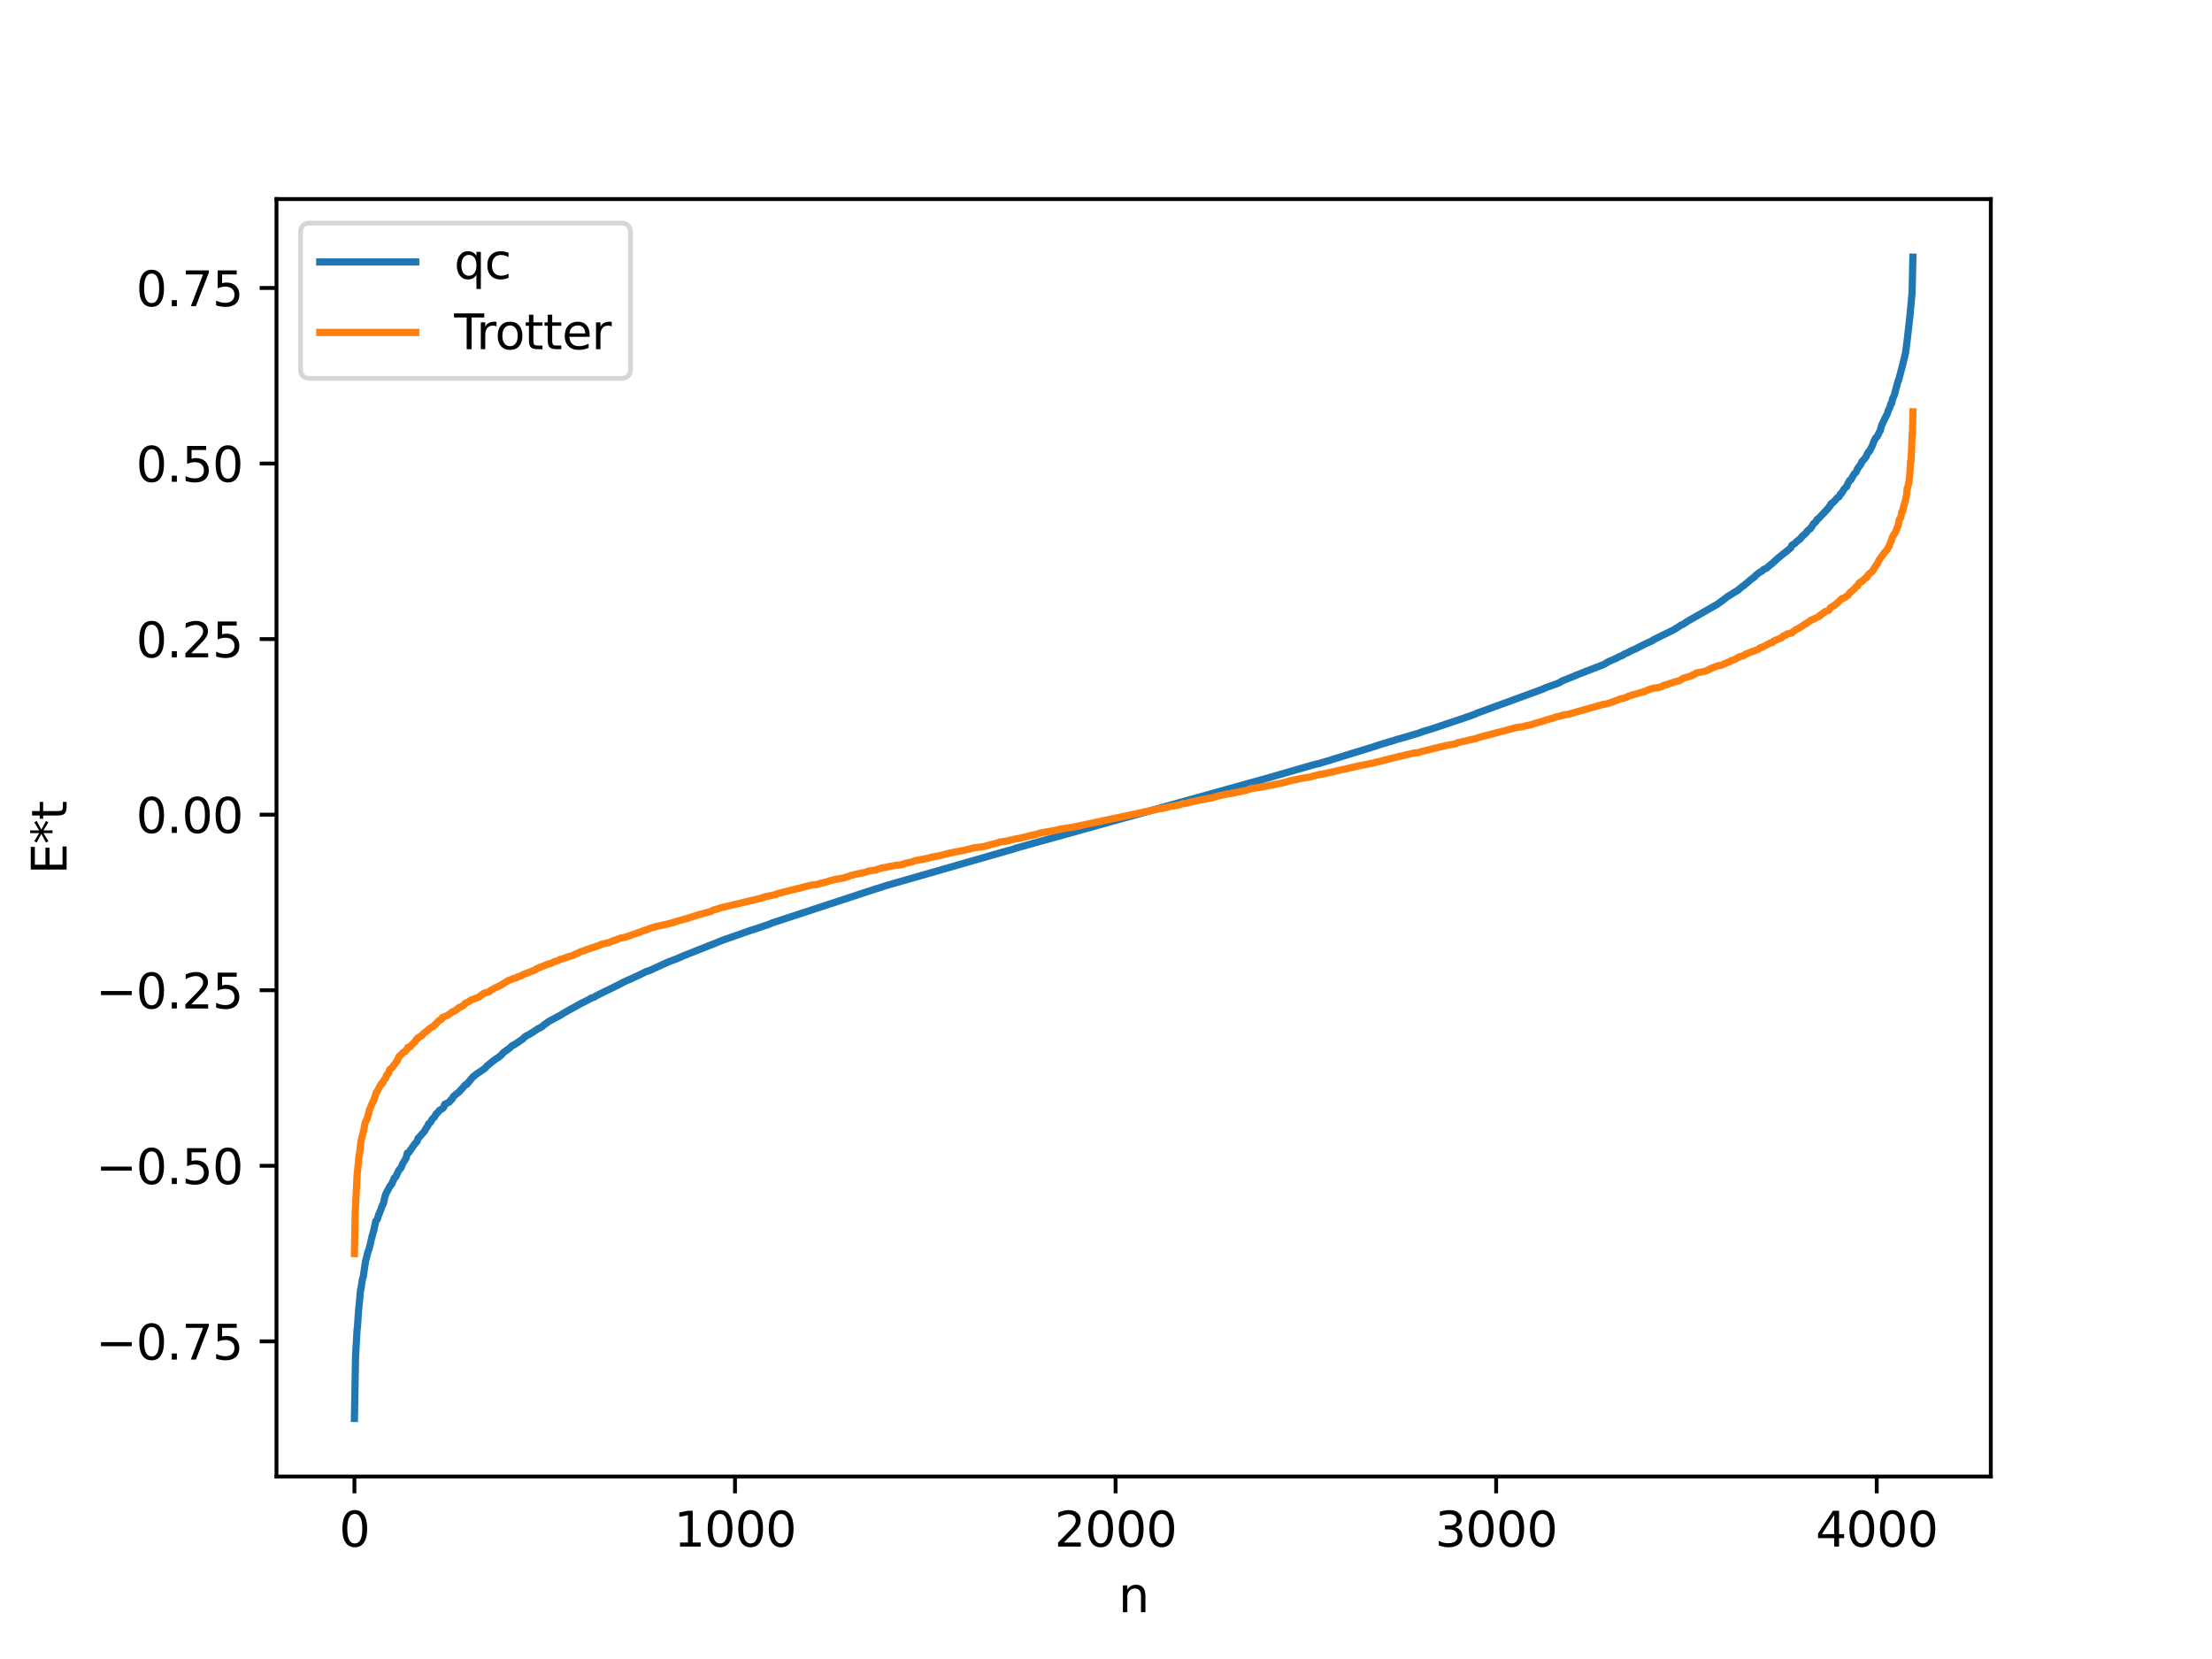 <?xml version="1.0" encoding="utf-8" standalone="no"?>
<!DOCTYPE svg PUBLIC "-//W3C//DTD SVG 1.1//EN"
  "http://www.w3.org/Graphics/SVG/1.1/DTD/svg11.dtd">
<svg xmlns:xlink="http://www.w3.org/1999/xlink" width="460.8pt" height="345.6pt" viewBox="0 0 460.8 345.6" xmlns="http://www.w3.org/2000/svg" version="1.1">
 <defs>
  <style type="text/css">*{stroke-linejoin: round; stroke-linecap: butt}</style>
 </defs>
 <g id="figure_1">
  <g id="patch_1">
   <path d="M 0 345.6 
L 460.8 345.6 
L 460.8 0 
L 0 0 
z
" style="fill: #ffffff"/>
  </g>
  <g id="axes_1">
   <g id="patch_2">
    <path d="M 57.6 307.584 
L 414.72 307.584 
L 414.72 41.472 
L 57.6 41.472 
z
" style="fill: #ffffff"/>
   </g>
   <g id="matplotlib.axis_1">
    <g id="xtick_1">
     <g id="line2d_1">
      <defs>
       <path id="m1a3d458913" d="M 0 0 
L 0 3.5 
" style="stroke: #000000; stroke-width: 0.8"/>
      </defs>
      <g>
       <use xlink:href="#m1a3d458913" x="73.833" y="307.584" style="stroke: #000000; stroke-width: 0.8"/>
      </g>
     </g>
     <g id="text_1">
      <!-- 0 -->
      <g transform="translate(70.651 322.182) scale(0.1 -0.1)">
       <defs>
        <path id="DejaVuSans-30" d="M 2034 4250 
Q 1547 4250 1301 3770 
Q 1056 3291 1056 2328 
Q 1056 1369 1301 889 
Q 1547 409 2034 409 
Q 2525 409 2770 889 
Q 3016 1369 3016 2328 
Q 3016 3291 2770 3770 
Q 2525 4250 2034 4250 
z
M 2034 4750 
Q 2819 4750 3233 4129 
Q 3647 3509 3647 2328 
Q 3647 1150 3233 529 
Q 2819 -91 2034 -91 
Q 1250 -91 836 529 
Q 422 1150 422 2328 
Q 422 3509 836 4129 
Q 1250 4750 2034 4750 
z
" transform="scale(0.016)"/>
       </defs>
       <use xlink:href="#DejaVuSans-30"/>
      </g>
     </g>
    </g>
    <g id="xtick_2">
     <g id="line2d_2">
      <g>
       <use xlink:href="#m1a3d458913" x="153.113" y="307.584" style="stroke: #000000; stroke-width: 0.8"/>
      </g>
     </g>
     <g id="text_2">
      <!-- 1000 -->
      <g transform="translate(140.388 322.182) scale(0.1 -0.1)">
       <defs>
        <path id="DejaVuSans-31" d="M 794 531 
L 1825 531 
L 1825 4091 
L 703 3866 
L 703 4441 
L 1819 4666 
L 2450 4666 
L 2450 531 
L 3481 531 
L 3481 0 
L 794 0 
L 794 531 
z
" transform="scale(0.016)"/>
       </defs>
       <use xlink:href="#DejaVuSans-31"/>
       <use xlink:href="#DejaVuSans-30" x="63.623"/>
       <use xlink:href="#DejaVuSans-30" x="127.246"/>
       <use xlink:href="#DejaVuSans-30" x="190.869"/>
      </g>
     </g>
    </g>
    <g id="xtick_3">
     <g id="line2d_3">
      <g>
       <use xlink:href="#m1a3d458913" x="232.394" y="307.584" style="stroke: #000000; stroke-width: 0.8"/>
      </g>
     </g>
     <g id="text_3">
      <!-- 2000 -->
      <g transform="translate(219.669 322.182) scale(0.1 -0.1)">
       <defs>
        <path id="DejaVuSans-32" d="M 1228 531 
L 3431 531 
L 3431 0 
L 469 0 
L 469 531 
Q 828 903 1448 1529 
Q 2069 2156 2228 2338 
Q 2531 2678 2651 2914 
Q 2772 3150 2772 3378 
Q 2772 3750 2511 3984 
Q 2250 4219 1831 4219 
Q 1534 4219 1204 4116 
Q 875 4013 500 3803 
L 500 4441 
Q 881 4594 1212 4672 
Q 1544 4750 1819 4750 
Q 2544 4750 2975 4387 
Q 3406 4025 3406 3419 
Q 3406 3131 3298 2873 
Q 3191 2616 2906 2266 
Q 2828 2175 2409 1742 
Q 1991 1309 1228 531 
z
" transform="scale(0.016)"/>
       </defs>
       <use xlink:href="#DejaVuSans-32"/>
       <use xlink:href="#DejaVuSans-30" x="63.623"/>
       <use xlink:href="#DejaVuSans-30" x="127.246"/>
       <use xlink:href="#DejaVuSans-30" x="190.869"/>
      </g>
     </g>
    </g>
    <g id="xtick_4">
     <g id="line2d_4">
      <g>
       <use xlink:href="#m1a3d458913" x="311.675" y="307.584" style="stroke: #000000; stroke-width: 0.8"/>
      </g>
     </g>
     <g id="text_4">
      <!-- 3000 -->
      <g transform="translate(298.95 322.182) scale(0.1 -0.1)">
       <defs>
        <path id="DejaVuSans-33" d="M 2597 2516 
Q 3050 2419 3304 2112 
Q 3559 1806 3559 1356 
Q 3559 666 3084 287 
Q 2609 -91 1734 -91 
Q 1441 -91 1130 -33 
Q 819 25 488 141 
L 488 750 
Q 750 597 1062 519 
Q 1375 441 1716 441 
Q 2309 441 2620 675 
Q 2931 909 2931 1356 
Q 2931 1769 2642 2001 
Q 2353 2234 1838 2234 
L 1294 2234 
L 1294 2753 
L 1863 2753 
Q 2328 2753 2575 2939 
Q 2822 3125 2822 3475 
Q 2822 3834 2567 4026 
Q 2313 4219 1838 4219 
Q 1578 4219 1281 4162 
Q 984 4106 628 3988 
L 628 4550 
Q 988 4650 1302 4700 
Q 1616 4750 1894 4750 
Q 2613 4750 3031 4423 
Q 3450 4097 3450 3541 
Q 3450 3153 3228 2886 
Q 3006 2619 2597 2516 
z
" transform="scale(0.016)"/>
       </defs>
       <use xlink:href="#DejaVuSans-33"/>
       <use xlink:href="#DejaVuSans-30" x="63.623"/>
       <use xlink:href="#DejaVuSans-30" x="127.246"/>
       <use xlink:href="#DejaVuSans-30" x="190.869"/>
      </g>
     </g>
    </g>
    <g id="xtick_5">
     <g id="line2d_5">
      <g>
       <use xlink:href="#m1a3d458913" x="390.956" y="307.584" style="stroke: #000000; stroke-width: 0.8"/>
      </g>
     </g>
     <g id="text_5">
      <!-- 4000 -->
      <g transform="translate(378.231 322.182) scale(0.1 -0.1)">
       <defs>
        <path id="DejaVuSans-34" d="M 2419 4116 
L 825 1625 
L 2419 1625 
L 2419 4116 
z
M 2253 4666 
L 3047 4666 
L 3047 1625 
L 3713 1625 
L 3713 1100 
L 3047 1100 
L 3047 0 
L 2419 0 
L 2419 1100 
L 313 1100 
L 313 1709 
L 2253 4666 
z
" transform="scale(0.016)"/>
       </defs>
       <use xlink:href="#DejaVuSans-34"/>
       <use xlink:href="#DejaVuSans-30" x="63.623"/>
       <use xlink:href="#DejaVuSans-30" x="127.246"/>
       <use xlink:href="#DejaVuSans-30" x="190.869"/>
      </g>
     </g>
    </g>
    <g id="text_6">
     <!-- n -->
     <g transform="translate(232.991 335.861) scale(0.1 -0.1)">
      <defs>
       <path id="DejaVuSans-6e" d="M 3513 2113 
L 3513 0 
L 2938 0 
L 2938 2094 
Q 2938 2591 2744 2837 
Q 2550 3084 2163 3084 
Q 1697 3084 1428 2787 
Q 1159 2491 1159 1978 
L 1159 0 
L 581 0 
L 581 3500 
L 1159 3500 
L 1159 2956 
Q 1366 3272 1645 3428 
Q 1925 3584 2291 3584 
Q 2894 3584 3203 3211 
Q 3513 2838 3513 2113 
z
" transform="scale(0.016)"/>
      </defs>
      <use xlink:href="#DejaVuSans-6e"/>
     </g>
    </g>
   </g>
   <g id="matplotlib.axis_2">
    <g id="ytick_1">
     <g id="line2d_6">
      <defs>
       <path id="m924cbd0b4e" d="M 0 0 
L -3.5 0 
" style="stroke: #000000; stroke-width: 0.8"/>
      </defs>
      <g>
       <use xlink:href="#m924cbd0b4e" x="57.6" y="279.43" style="stroke: #000000; stroke-width: 0.8"/>
      </g>
     </g>
     <g id="text_7">
      <!-- −0.75 -->
      <g transform="translate(19.955 283.229) scale(0.1 -0.1)">
       <defs>
        <path id="DejaVuSans-2212" d="M 678 2272 
L 4684 2272 
L 4684 1741 
L 678 1741 
L 678 2272 
z
" transform="scale(0.016)"/>
        <path id="DejaVuSans-2e" d="M 684 794 
L 1344 794 
L 1344 0 
L 684 0 
L 684 794 
z
" transform="scale(0.016)"/>
        <path id="DejaVuSans-37" d="M 525 4666 
L 3525 4666 
L 3525 4397 
L 1831 0 
L 1172 0 
L 2766 4134 
L 525 4134 
L 525 4666 
z
" transform="scale(0.016)"/>
        <path id="DejaVuSans-35" d="M 691 4666 
L 3169 4666 
L 3169 4134 
L 1269 4134 
L 1269 2991 
Q 1406 3038 1543 3061 
Q 1681 3084 1819 3084 
Q 2600 3084 3056 2656 
Q 3513 2228 3513 1497 
Q 3513 744 3044 326 
Q 2575 -91 1722 -91 
Q 1428 -91 1123 -41 
Q 819 9 494 109 
L 494 744 
Q 775 591 1075 516 
Q 1375 441 1709 441 
Q 2250 441 2565 725 
Q 2881 1009 2881 1497 
Q 2881 1984 2565 2268 
Q 2250 2553 1709 2553 
Q 1456 2553 1204 2497 
Q 953 2441 691 2322 
L 691 4666 
z
" transform="scale(0.016)"/>
       </defs>
       <use xlink:href="#DejaVuSans-2212"/>
       <use xlink:href="#DejaVuSans-30" x="83.789"/>
       <use xlink:href="#DejaVuSans-2e" x="147.412"/>
       <use xlink:href="#DejaVuSans-37" x="179.199"/>
       <use xlink:href="#DejaVuSans-35" x="242.822"/>
      </g>
     </g>
    </g>
    <g id="ytick_2">
     <g id="line2d_7">
      <g>
       <use xlink:href="#m924cbd0b4e" x="57.6" y="242.857" style="stroke: #000000; stroke-width: 0.8"/>
      </g>
     </g>
     <g id="text_8">
      <!-- −0.50 -->
      <g transform="translate(19.955 246.656) scale(0.1 -0.1)">
       <use xlink:href="#DejaVuSans-2212"/>
       <use xlink:href="#DejaVuSans-30" x="83.789"/>
       <use xlink:href="#DejaVuSans-2e" x="147.412"/>
       <use xlink:href="#DejaVuSans-35" x="179.199"/>
       <use xlink:href="#DejaVuSans-30" x="242.822"/>
      </g>
     </g>
    </g>
    <g id="ytick_3">
     <g id="line2d_8">
      <g>
       <use xlink:href="#m924cbd0b4e" x="57.6" y="206.283" style="stroke: #000000; stroke-width: 0.8"/>
      </g>
     </g>
     <g id="text_9">
      <!-- −0.25 -->
      <g transform="translate(19.955 210.083) scale(0.1 -0.1)">
       <use xlink:href="#DejaVuSans-2212"/>
       <use xlink:href="#DejaVuSans-30" x="83.789"/>
       <use xlink:href="#DejaVuSans-2e" x="147.412"/>
       <use xlink:href="#DejaVuSans-32" x="179.199"/>
       <use xlink:href="#DejaVuSans-35" x="242.822"/>
      </g>
     </g>
    </g>
    <g id="ytick_4">
     <g id="line2d_9">
      <g>
       <use xlink:href="#m924cbd0b4e" x="57.6" y="169.71" style="stroke: #000000; stroke-width: 0.8"/>
      </g>
     </g>
     <g id="text_10">
      <!-- 0.00 -->
      <g transform="translate(28.334 173.509) scale(0.1 -0.1)">
       <use xlink:href="#DejaVuSans-30"/>
       <use xlink:href="#DejaVuSans-2e" x="63.623"/>
       <use xlink:href="#DejaVuSans-30" x="95.41"/>
       <use xlink:href="#DejaVuSans-30" x="159.033"/>
      </g>
     </g>
    </g>
    <g id="ytick_5">
     <g id="line2d_10">
      <g>
       <use xlink:href="#m924cbd0b4e" x="57.6" y="133.137" style="stroke: #000000; stroke-width: 0.8"/>
      </g>
     </g>
     <g id="text_11">
      <!-- 0.25 -->
      <g transform="translate(28.334 136.936) scale(0.1 -0.1)">
       <use xlink:href="#DejaVuSans-30"/>
       <use xlink:href="#DejaVuSans-2e" x="63.623"/>
       <use xlink:href="#DejaVuSans-32" x="95.41"/>
       <use xlink:href="#DejaVuSans-35" x="159.033"/>
      </g>
     </g>
    </g>
    <g id="ytick_6">
     <g id="line2d_11">
      <g>
       <use xlink:href="#m924cbd0b4e" x="57.6" y="96.563" style="stroke: #000000; stroke-width: 0.8"/>
      </g>
     </g>
     <g id="text_12">
      <!-- 0.50 -->
      <g transform="translate(28.334 100.362) scale(0.1 -0.1)">
       <use xlink:href="#DejaVuSans-30"/>
       <use xlink:href="#DejaVuSans-2e" x="63.623"/>
       <use xlink:href="#DejaVuSans-35" x="95.41"/>
       <use xlink:href="#DejaVuSans-30" x="159.033"/>
      </g>
     </g>
    </g>
    <g id="ytick_7">
     <g id="line2d_12">
      <g>
       <use xlink:href="#m924cbd0b4e" x="57.6" y="59.99" style="stroke: #000000; stroke-width: 0.8"/>
      </g>
     </g>
     <g id="text_13">
      <!-- 0.75 -->
      <g transform="translate(28.334 63.789) scale(0.1 -0.1)">
       <use xlink:href="#DejaVuSans-30"/>
       <use xlink:href="#DejaVuSans-2e" x="63.623"/>
       <use xlink:href="#DejaVuSans-37" x="95.41"/>
       <use xlink:href="#DejaVuSans-35" x="159.033"/>
      </g>
     </g>
    </g>
    <g id="text_14">
     <!-- E*t -->
     <g transform="translate(13.875 182.148) rotate(-90) scale(0.1 -0.1)">
      <defs>
       <path id="DejaVuSans-45" d="M 628 4666 
L 3578 4666 
L 3578 4134 
L 1259 4134 
L 1259 2753 
L 3481 2753 
L 3481 2222 
L 1259 2222 
L 1259 531 
L 3634 531 
L 3634 0 
L 628 0 
L 628 4666 
z
" transform="scale(0.016)"/>
       <path id="DejaVuSans-2a" d="M 3009 3897 
L 1888 3291 
L 3009 2681 
L 2828 2375 
L 1778 3009 
L 1778 1831 
L 1422 1831 
L 1422 3009 
L 372 2375 
L 191 2681 
L 1313 3291 
L 191 3897 
L 372 4206 
L 1422 3572 
L 1422 4750 
L 1778 4750 
L 1778 3572 
L 2828 4206 
L 3009 3897 
z
" transform="scale(0.016)"/>
       <path id="DejaVuSans-74" d="M 1172 4494 
L 1172 3500 
L 2356 3500 
L 2356 3053 
L 1172 3053 
L 1172 1153 
Q 1172 725 1289 603 
Q 1406 481 1766 481 
L 2356 481 
L 2356 0 
L 1766 0 
Q 1100 0 847 248 
Q 594 497 594 1153 
L 594 3053 
L 172 3053 
L 172 3500 
L 594 3500 
L 594 4494 
L 1172 4494 
z
" transform="scale(0.016)"/>
      </defs>
      <use xlink:href="#DejaVuSans-45"/>
      <use xlink:href="#DejaVuSans-2a" x="63.184"/>
      <use xlink:href="#DejaVuSans-74" x="113.184"/>
     </g>
    </g>
   </g>
   <g id="line2d_13">
    <path d="M 73.833 295.488 
L 74.071 282.397 
L 74.388 276.995 
L 74.467 276.378 
L 74.705 272.888 
L 74.863 271.418 
L 75.101 268.658 
L 75.18 268.6 
L 75.498 266.44 
L 75.656 266.037 
L 76.132 262.839 
L 76.687 260.657 
L 76.845 260.304 
L 77.163 259.091 
L 77.321 258.326 
L 77.559 257.371 
L 77.876 256.308 
L 78.035 255.405 
L 78.114 255.186 
L 78.272 254.39 
L 78.59 254.04 
L 78.907 252.945 
L 78.986 252.924 
L 79.224 252.194 
L 79.303 252.119 
L 79.62 251.133 
L 79.858 250.774 
L 80.175 249.342 
L 80.334 248.818 
L 80.889 247.748 
L 81.206 247.159 
L 81.285 247.108 
L 81.523 246.698 
L 81.602 246.657 
L 82.157 245.371 
L 82.395 245.246 
L 82.871 244.24 
L 83.109 243.727 
L 83.188 243.725 
L 83.426 243.36 
L 83.505 243.34 
L 83.901 242.39 
L 84.615 241.208 
L 84.853 240.201 
L 85.17 240.079 
L 85.408 239.716 
L 86.359 238.346 
L 86.914 237.757 
L 87.073 237.164 
L 87.231 237.011 
L 87.628 236.576 
L 88.5 235.568 
L 88.658 235.194 
L 88.975 234.737 
L 89.134 234.509 
L 89.292 234.084 
L 89.53 233.955 
L 89.768 233.678 
L 89.927 233.3 
L 90.165 233.017 
L 90.323 232.885 
L 90.482 232.728 
L 90.878 232.014 
L 91.195 231.782 
L 91.512 231.351 
L 91.671 231.224 
L 92.226 230.912 
L 92.464 230.605 
L 92.622 230.066 
L 93.574 229.589 
L 93.732 229.384 
L 93.811 229.342 
L 93.97 229.053 
L 94.208 228.929 
L 94.446 228.413 
L 95.397 227.632 
L 95.556 227.551 
L 96.983 225.962 
L 97.221 225.897 
L 98.568 224.279 
L 98.727 224.209 
L 98.965 223.992 
L 99.123 223.847 
L 101.026 222.556 
L 101.422 222.076 
L 102.532 221.182 
L 103.167 220.697 
L 103.404 220.534 
L 103.959 220.183 
L 104.197 219.944 
L 104.356 219.857 
L 104.831 219.304 
L 105.624 218.737 
L 106.179 218.322 
L 106.734 217.799 
L 107.131 217.641 
L 109.033 216.352 
L 109.271 216.029 
L 109.826 215.688 
L 110.223 215.525 
L 110.46 215.353 
L 111.333 214.813 
L 112.046 214.316 
L 112.522 214.1 
L 112.997 213.817 
L 113.235 213.558 
L 113.869 213.134 
L 114.187 212.864 
L 114.742 212.564 
L 116.803 211.456 
L 117.279 211.147 
L 118.468 210.457 
L 121.005 209.053 
L 121.322 208.903 
L 122.749 208.175 
L 123.066 207.963 
L 123.859 207.684 
L 124.097 207.495 
L 126.158 206.463 
L 127.268 205.943 
L 129.012 205.069 
L 129.726 204.687 
L 130.598 204.27 
L 131.549 203.874 
L 131.945 203.673 
L 133.61 202.91 
L 134.562 202.416 
L 135.275 202.197 
L 139.319 200.344 
L 139.794 200.184 
L 140.032 200.084 
L 140.825 199.788 
L 141.459 199.51 
L 141.856 199.375 
L 142.173 199.197 
L 149.546 196.273 
L 149.942 196.101 
L 151.131 195.648 
L 151.686 195.463 
L 156.443 193.789 
L 156.919 193.654 
L 158.663 193.07 
L 159.139 192.908 
L 159.773 192.705 
L 161.042 192.201 
L 182.527 185.142 
L 183.082 184.991 
L 184.429 184.539 
L 185.064 184.354 
L 209.403 177.362 
L 210.83 176.968 
L 211.702 176.66 
L 212.336 176.496 
L 212.97 176.309 
L 265.058 161.802 
L 265.534 161.655 
L 273.382 159.388 
L 274.096 159.208 
L 274.889 159.027 
L 275.523 158.83 
L 275.999 158.687 
L 276.712 158.472 
L 277.108 158.368 
L 277.743 158.146 
L 285.592 155.737 
L 286.146 155.567 
L 286.781 155.353 
L 287.256 155.179 
L 290.428 154.245 
L 291.062 154.015 
L 291.775 153.825 
L 293.361 153.373 
L 294.154 153.122 
L 295.502 152.734 
L 295.898 152.591 
L 296.612 152.327 
L 298.276 151.836 
L 304.936 149.598 
L 305.65 149.343 
L 306.125 149.179 
L 307.394 148.724 
L 307.632 148.581 
L 308.028 148.445 
L 308.583 148.236 
L 320.792 143.778 
L 321.109 143.65 
L 321.506 143.507 
L 321.823 143.326 
L 323.963 142.561 
L 324.756 142.263 
L 325.232 141.964 
L 325.628 141.763 
L 327.927 140.856 
L 328.245 140.69 
L 334.111 138.415 
L 334.428 138.227 
L 334.746 138.03 
L 335.063 137.84 
L 336.807 137.088 
L 337.124 136.878 
L 337.996 136.531 
L 338.392 136.248 
L 338.63 136.153 
L 339.106 135.933 
L 339.661 135.633 
L 339.899 135.522 
L 340.216 135.393 
L 340.692 135.187 
L 342.357 134.331 
L 342.594 134.212 
L 343.229 133.919 
L 343.784 133.671 
L 344.18 133.488 
L 344.418 133.284 
L 344.973 133.01 
L 347.985 131.54 
L 348.382 131.348 
L 348.54 131.267 
L 349.254 130.831 
L 349.492 130.697 
L 350.126 130.245 
L 350.522 130.092 
L 350.84 129.907 
L 351.077 129.743 
L 351.395 129.519 
L 351.791 129.284 
L 357.341 126.114 
L 357.658 125.947 
L 359.402 124.664 
L 359.878 124.285 
L 360.67 123.806 
L 361.305 123.397 
L 361.622 123.24 
L 361.78 123.125 
L 361.939 122.992 
L 362.097 122.945 
L 362.335 122.684 
L 362.652 122.444 
L 362.97 122.17 
L 363.207 122.071 
L 363.445 121.82 
L 364.238 121.172 
L 364.476 120.969 
L 364.634 120.8 
L 365.427 120.236 
L 365.744 119.867 
L 366.458 119.294 
L 367.092 118.939 
L 367.33 118.667 
L 367.568 118.545 
L 367.964 118.395 
L 368.757 117.713 
L 369.153 117.403 
L 369.391 117.165 
L 369.629 116.961 
L 370.263 116.386 
L 371.294 115.532 
L 371.532 115.321 
L 371.849 115.118 
L 373.038 114.147 
L 373.276 113.588 
L 373.514 113.452 
L 373.99 113.145 
L 374.307 112.797 
L 374.703 112.476 
L 374.941 112.349 
L 375.575 111.564 
L 375.734 111.487 
L 376.368 110.866 
L 376.527 110.586 
L 376.923 110.286 
L 377.161 110.117 
L 377.319 109.792 
L 377.399 109.784 
L 377.795 109.081 
L 377.874 109.071 
L 378.271 108.656 
L 378.35 108.63 
L 378.509 108.208 
L 378.746 108.106 
L 379.143 107.694 
L 380.728 106.005 
L 380.808 105.961 
L 381.125 105.465 
L 381.283 105.375 
L 381.442 104.929 
L 381.838 104.714 
L 382.076 104.407 
L 382.235 104.286 
L 382.393 104.145 
L 382.552 103.881 
L 383.028 103.493 
L 383.107 103.486 
L 383.424 102.872 
L 383.582 102.824 
L 383.9 102.346 
L 384.058 102.025 
L 384.534 101.463 
L 384.692 101.396 
L 384.93 100.761 
L 385.327 100.065 
L 385.565 99.94 
L 386.278 98.699 
L 386.516 98.5 
L 386.595 98.438 
L 386.992 97.602 
L 387.705 96.607 
L 387.864 96.167 
L 388.498 95.497 
L 388.656 95.213 
L 388.736 95.171 
L 388.974 94.565 
L 389.132 94.345 
L 389.291 94.07 
L 389.449 94.012 
L 390.084 92.747 
L 390.321 92.004 
L 390.797 91.143 
L 391.035 90.968 
L 391.59 89.841 
L 391.669 89.769 
L 391.986 88.549 
L 392.145 88.302 
L 392.541 87.395 
L 392.858 86.777 
L 393.017 86.47 
L 393.175 86.122 
L 393.413 85.408 
L 393.651 84.98 
L 393.889 84.124 
L 394.048 84.069 
L 394.285 82.98 
L 394.365 82.915 
L 394.523 82.468 
L 394.603 82.357 
L 395.395 79.396 
L 395.475 79.321 
L 396.426 75.749 
L 396.981 73.397 
L 397.377 70.222 
L 397.853 66.019 
L 398.329 60.889 
L 398.487 53.568 
L 398.487 53.568 
" clip-path="url(#pc709111ee5)" style="fill: none; stroke: #1f77b4; stroke-width: 1.5; stroke-linecap: square"/>
   </g>
   <g id="line2d_14">
    <path d="M 73.833 261.143 
L 73.991 252.715 
L 74.388 244.798 
L 74.626 242.503 
L 74.784 240.658 
L 74.863 240.638 
L 75.18 237.833 
L 75.418 236.809 
L 75.735 235.687 
L 76.053 233.933 
L 76.37 233.198 
L 76.449 233.158 
L 76.687 232.239 
L 76.766 232.141 
L 76.925 231.307 
L 77.717 229.403 
L 77.797 229.378 
L 78.114 228.44 
L 78.193 228.326 
L 78.352 227.593 
L 78.431 227.571 
L 78.669 227.185 
L 79.224 226.125 
L 79.303 226.072 
L 79.462 225.719 
L 79.7 225.663 
L 79.937 225.104 
L 80.096 224.855 
L 80.254 224.695 
L 80.334 224.653 
L 80.492 224.071 
L 80.651 223.8 
L 80.889 223.679 
L 80.968 223.557 
L 81.127 222.882 
L 81.84 222.237 
L 81.999 221.925 
L 82.157 221.79 
L 82.712 220.946 
L 82.791 220.941 
L 83.109 220.095 
L 83.346 219.962 
L 83.901 219.306 
L 84.377 219.044 
L 84.456 219.029 
L 84.615 218.759 
L 84.773 218.631 
L 84.932 218.218 
L 85.487 218.058 
L 85.725 217.715 
L 86.438 217.03 
L 86.676 216.567 
L 86.755 216.537 
L 86.993 216.266 
L 87.152 216.238 
L 87.31 216.036 
L 87.865 215.744 
L 88.183 215.361 
L 89.055 214.666 
L 89.292 214.434 
L 90.006 213.909 
L 90.244 213.846 
L 90.561 213.505 
L 91.037 213.037 
L 91.512 212.564 
L 91.988 212.305 
L 92.147 211.971 
L 92.781 211.708 
L 93.177 211.549 
L 94.287 210.772 
L 94.763 210.591 
L 95.08 210.32 
L 95.318 210.211 
L 95.556 209.906 
L 95.952 209.788 
L 96.666 209.337 
L 96.824 209.067 
L 97.855 208.553 
L 98.093 208.332 
L 99.678 207.745 
L 99.837 207.65 
L 100.075 207.433 
L 100.63 207.061 
L 100.709 207.054 
L 100.867 206.881 
L 101.819 206.655 
L 101.977 206.532 
L 102.295 206.246 
L 102.532 206.164 
L 103.008 205.871 
L 103.563 205.613 
L 103.959 205.418 
L 104.435 205.177 
L 104.673 205.002 
L 104.911 204.893 
L 105.466 204.499 
L 105.704 204.394 
L 105.941 204.237 
L 106.338 204.111 
L 106.972 203.826 
L 107.527 203.725 
L 107.686 203.571 
L 108.558 203.272 
L 108.796 203.093 
L 109.113 202.972 
L 111.491 202.05 
L 111.729 201.83 
L 114.187 200.822 
L 114.742 200.716 
L 115.376 200.368 
L 116.327 200.085 
L 116.565 199.894 
L 117.199 199.743 
L 117.834 199.513 
L 118.071 199.394 
L 118.864 199.176 
L 119.181 199.094 
L 119.419 198.993 
L 120.053 198.664 
L 120.371 198.561 
L 121.005 198.248 
L 121.56 198.092 
L 122.194 197.828 
L 122.511 197.727 
L 122.907 197.59 
L 123.225 197.484 
L 123.621 197.354 
L 124.89 196.915 
L 125.286 196.707 
L 127.03 196.298 
L 127.585 196.028 
L 127.823 195.971 
L 127.981 195.878 
L 128.378 195.79 
L 128.854 195.577 
L 129.091 195.483 
L 129.329 195.404 
L 129.963 195.31 
L 130.281 195.225 
L 133.848 193.991 
L 134.007 193.884 
L 134.482 193.773 
L 134.72 193.686 
L 135.434 193.391 
L 135.751 193.268 
L 136.306 193.14 
L 136.702 193.004 
L 138.05 192.731 
L 138.447 192.615 
L 139.081 192.492 
L 140.746 192.018 
L 141.142 191.87 
L 142.411 191.532 
L 142.648 191.433 
L 143.283 191.329 
L 143.52 191.173 
L 144.234 190.99 
L 145.106 190.686 
L 145.661 190.53 
L 147.722 189.971 
L 148.119 189.869 
L 148.515 189.608 
L 149.229 189.419 
L 149.467 189.345 
L 149.784 189.268 
L 150.021 189.141 
L 158.742 187.071 
L 158.901 186.953 
L 159.218 186.917 
L 159.456 186.794 
L 160.962 186.488 
L 161.279 186.414 
L 161.676 186.325 
L 161.834 186.201 
L 165.085 185.358 
L 165.481 185.28 
L 165.798 185.179 
L 166.591 185.04 
L 166.829 184.935 
L 168.573 184.493 
L 169.049 184.376 
L 170.08 184.282 
L 170.476 184.166 
L 170.793 184.063 
L 171.744 183.822 
L 172.22 183.71 
L 172.934 183.461 
L 173.33 183.359 
L 174.044 183.188 
L 175.55 182.946 
L 176.026 182.804 
L 176.898 182.526 
L 177.136 182.413 
L 177.611 182.287 
L 178.721 182.014 
L 179.831 181.822 
L 180.148 181.731 
L 180.545 181.595 
L 181.1 181.43 
L 181.734 181.343 
L 182.606 181.201 
L 183.002 181.018 
L 183.716 180.806 
L 184.667 180.664 
L 184.905 180.568 
L 186.094 180.375 
L 186.491 180.268 
L 187.125 180.224 
L 187.918 180.112 
L 188.393 179.91 
L 189.503 179.646 
L 190.058 179.535 
L 190.534 179.316 
L 193.15 178.829 
L 193.388 178.75 
L 193.943 178.588 
L 195.291 178.341 
L 195.766 178.253 
L 196.242 178.136 
L 197.828 177.713 
L 198.383 177.618 
L 198.7 177.542 
L 201.078 177.089 
L 201.316 177 
L 202.109 176.832 
L 202.664 176.662 
L 204.963 176.357 
L 207.104 175.772 
L 207.659 175.651 
L 208.372 175.386 
L 209.244 175.284 
L 209.958 175.162 
L 210.354 175.051 
L 211.068 174.88 
L 211.305 174.811 
L 212.336 174.65 
L 212.97 174.488 
L 215.824 173.801 
L 216.221 173.69 
L 216.697 173.536 
L 220.581 172.837 
L 220.74 172.728 
L 223.356 172.347 
L 223.832 172.238 
L 224.466 172.109 
L 241.353 168.512 
L 242.066 168.413 
L 242.78 168.27 
L 243.493 168.087 
L 243.969 167.962 
L 244.762 167.853 
L 245.158 167.784 
L 245.713 167.66 
L 246.189 167.476 
L 247.22 167.318 
L 247.537 167.22 
L 248.012 167.085 
L 252.056 166.263 
L 252.69 166.155 
L 253.007 166.026 
L 253.959 165.764 
L 254.91 165.575 
L 255.465 165.429 
L 256.575 165.287 
L 257.13 165.164 
L 257.923 164.988 
L 258.319 164.921 
L 258.874 164.791 
L 259.667 164.61 
L 259.984 164.538 
L 260.46 164.318 
L 261.173 164.198 
L 262.124 164.087 
L 262.759 163.951 
L 264.186 163.685 
L 267.516 163.012 
L 268.467 162.747 
L 268.784 162.625 
L 269.18 162.541 
L 270.132 162.394 
L 270.37 162.304 
L 271.083 162.158 
L 271.797 162.033 
L 272.827 161.878 
L 274.889 161.338 
L 275.681 161.222 
L 283.689 159.411 
L 284.482 159.266 
L 286.226 158.917 
L 286.464 158.818 
L 287.574 158.586 
L 287.891 158.501 
L 289.238 158.149 
L 289.476 158.069 
L 294.471 156.883 
L 295.502 156.79 
L 295.819 156.649 
L 299.545 155.71 
L 300.021 155.602 
L 301.21 155.321 
L 301.448 155.26 
L 303.271 154.944 
L 303.668 154.71 
L 307.473 153.852 
L 307.711 153.743 
L 308.504 153.508 
L 315.877 151.571 
L 316.194 151.506 
L 317.225 151.396 
L 317.779 151.213 
L 318.889 150.993 
L 319.762 150.703 
L 320.951 150.366 
L 321.189 150.295 
L 321.744 150.115 
L 322.14 149.968 
L 323.012 149.725 
L 323.567 149.606 
L 323.805 149.455 
L 325.39 149.046 
L 326.104 148.869 
L 326.738 148.789 
L 326.976 148.713 
L 333.873 146.766 
L 334.746 146.618 
L 335.459 146.397 
L 337.6 145.578 
L 338.313 145.433 
L 338.789 145.273 
L 339.106 145.093 
L 339.661 144.903 
L 340.216 144.734 
L 342.753 143.999 
L 342.991 143.847 
L 344.021 143.485 
L 344.339 143.391 
L 345.131 143.268 
L 345.766 143.14 
L 346.162 143.046 
L 346.4 142.873 
L 346.638 142.75 
L 347.193 142.632 
L 347.906 142.358 
L 348.461 142.246 
L 348.62 142.111 
L 349.888 141.808 
L 350.126 141.612 
L 350.205 141.599 
L 350.364 141.462 
L 350.522 141.4 
L 350.681 141.283 
L 352.504 140.744 
L 352.663 140.566 
L 353.059 140.477 
L 353.297 140.23 
L 355.2 139.824 
L 355.596 139.67 
L 355.834 139.594 
L 356.072 139.447 
L 356.31 139.278 
L 357.658 138.764 
L 357.975 138.677 
L 358.609 138.573 
L 359.957 137.96 
L 360.353 137.865 
L 360.512 137.678 
L 360.829 137.564 
L 361.067 137.488 
L 361.384 137.375 
L 362.335 136.819 
L 363.128 136.631 
L 363.604 136.284 
L 366.379 135.231 
L 366.616 134.963 
L 367.171 134.806 
L 368.757 133.953 
L 369.233 133.866 
L 369.471 133.539 
L 369.708 133.486 
L 369.867 133.358 
L 370.501 133.131 
L 370.66 133.029 
L 371.056 132.916 
L 371.294 132.742 
L 371.453 132.488 
L 372.008 132.319 
L 372.087 132.291 
L 372.245 132.073 
L 372.8 131.951 
L 373.276 131.836 
L 373.514 131.595 
L 373.672 131.519 
L 373.99 131.235 
L 374.941 130.763 
L 376.051 129.998 
L 376.289 129.899 
L 377.081 129.313 
L 378.984 128.395 
L 379.143 128.17 
L 379.301 128.158 
L 379.46 127.954 
L 379.698 127.789 
L 379.936 127.611 
L 380.015 127.608 
L 380.173 127.424 
L 380.966 127.149 
L 381.125 126.956 
L 381.283 126.61 
L 382.314 125.975 
L 383.741 124.679 
L 384.137 124.566 
L 384.851 124.107 
L 385.089 123.901 
L 385.327 123.496 
L 386.357 122.623 
L 386.674 122.201 
L 386.992 122.044 
L 387.071 121.93 
L 387.229 121.521 
L 387.388 121.453 
L 387.547 121.248 
L 387.943 121.104 
L 388.181 120.803 
L 388.736 120.317 
L 388.894 120.281 
L 388.974 120.151 
L 389.132 119.791 
L 389.925 119.093 
L 390.004 119.084 
L 390.956 117.549 
L 391.114 117.476 
L 391.352 116.793 
L 392.541 115.163 
L 392.7 114.936 
L 392.779 114.907 
L 393.017 114.6 
L 393.175 114.398 
L 393.413 113.903 
L 393.493 113.902 
L 393.889 112.8 
L 393.968 112.742 
L 394.206 111.937 
L 394.603 111.206 
L 394.761 111.106 
L 394.92 110.766 
L 395.078 110.248 
L 395.316 109.66 
L 395.395 109.62 
L 395.475 109.324 
L 395.633 108.266 
L 395.95 107.844 
L 396.188 106.607 
L 396.347 106.585 
L 396.585 105.411 
L 396.902 104.4 
L 397.06 103.593 
L 397.139 103.433 
L 397.298 101.71 
L 397.377 101.645 
L 397.694 100.265 
L 397.853 98.68 
L 398.012 96.105 
L 398.091 96.092 
L 398.17 94.692 
L 398.329 90.59 
L 398.408 89.993 
L 398.487 85.778 
L 398.487 85.778 
" clip-path="url(#pc709111ee5)" style="fill: none; stroke: #ff7f0e; stroke-width: 1.5; stroke-linecap: square"/>
   </g>
   <g id="patch_3">
    <path d="M 57.6 307.584 
L 57.6 41.472 
" style="fill: none; stroke: #000000; stroke-width: 0.8; stroke-linejoin: miter; stroke-linecap: square"/>
   </g>
   <g id="patch_4">
    <path d="M 414.72 307.584 
L 414.72 41.472 
" style="fill: none; stroke: #000000; stroke-width: 0.8; stroke-linejoin: miter; stroke-linecap: square"/>
   </g>
   <g id="patch_5">
    <path d="M 57.6 307.584 
L 414.72 307.584 
" style="fill: none; stroke: #000000; stroke-width: 0.8; stroke-linejoin: miter; stroke-linecap: square"/>
   </g>
   <g id="patch_6">
    <path d="M 57.6 41.472 
L 414.72 41.472 
" style="fill: none; stroke: #000000; stroke-width: 0.8; stroke-linejoin: miter; stroke-linecap: square"/>
   </g>
   <g id="legend_1">
    <g id="patch_7">
     <path d="M 64.6 78.828 
L 129.342 78.828 
Q 131.342 78.828 131.342 76.828 
L 131.342 48.472 
Q 131.342 46.472 129.342 46.472 
L 64.6 46.472 
Q 62.6 46.472 62.6 48.472 
L 62.6 76.828 
Q 62.6 78.828 64.6 78.828 
z
" style="fill: #ffffff; opacity: 0.8; stroke: #cccccc; stroke-linejoin: miter"/>
    </g>
    <g id="line2d_15">
     <path d="M 66.6 54.57 
L 76.6 54.57 
L 86.6 54.57 
" style="fill: none; stroke: #1f77b4; stroke-width: 1.5; stroke-linecap: square"/>
    </g>
    <g id="text_15">
     <!-- qc -->
     <g transform="translate(94.6 58.07) scale(0.1 -0.1)">
      <defs>
       <path id="DejaVuSans-71" d="M 947 1747 
Q 947 1113 1208 752 
Q 1469 391 1925 391 
Q 2381 391 2643 752 
Q 2906 1113 2906 1747 
Q 2906 2381 2643 2742 
Q 2381 3103 1925 3103 
Q 1469 3103 1208 2742 
Q 947 2381 947 1747 
z
M 2906 525 
Q 2725 213 2448 61 
Q 2172 -91 1784 -91 
Q 1150 -91 751 415 
Q 353 922 353 1747 
Q 353 2572 751 3078 
Q 1150 3584 1784 3584 
Q 2172 3584 2448 3432 
Q 2725 3281 2906 2969 
L 2906 3500 
L 3481 3500 
L 3481 -1331 
L 2906 -1331 
L 2906 525 
z
" transform="scale(0.016)"/>
       <path id="DejaVuSans-63" d="M 3122 3366 
L 3122 2828 
Q 2878 2963 2633 3030 
Q 2388 3097 2138 3097 
Q 1578 3097 1268 2742 
Q 959 2388 959 1747 
Q 959 1106 1268 751 
Q 1578 397 2138 397 
Q 2388 397 2633 464 
Q 2878 531 3122 666 
L 3122 134 
Q 2881 22 2623 -34 
Q 2366 -91 2075 -91 
Q 1284 -91 818 406 
Q 353 903 353 1747 
Q 353 2603 823 3093 
Q 1294 3584 2113 3584 
Q 2378 3584 2631 3529 
Q 2884 3475 3122 3366 
z
" transform="scale(0.016)"/>
      </defs>
      <use xlink:href="#DejaVuSans-71"/>
      <use xlink:href="#DejaVuSans-63" x="63.477"/>
     </g>
    </g>
    <g id="line2d_16">
     <path d="M 66.6 69.249 
L 76.6 69.249 
L 86.6 69.249 
" style="fill: none; stroke: #ff7f0e; stroke-width: 1.5; stroke-linecap: square"/>
    </g>
    <g id="text_16">
     <!-- Trotter -->
     <g transform="translate(94.6 72.749) scale(0.1 -0.1)">
      <defs>
       <path id="DejaVuSans-54" d="M -19 4666 
L 3928 4666 
L 3928 4134 
L 2272 4134 
L 2272 0 
L 1638 0 
L 1638 4134 
L -19 4134 
L -19 4666 
z
" transform="scale(0.016)"/>
       <path id="DejaVuSans-72" d="M 2631 2963 
Q 2534 3019 2420 3045 
Q 2306 3072 2169 3072 
Q 1681 3072 1420 2755 
Q 1159 2438 1159 1844 
L 1159 0 
L 581 0 
L 581 3500 
L 1159 3500 
L 1159 2956 
Q 1341 3275 1631 3429 
Q 1922 3584 2338 3584 
Q 2397 3584 2469 3576 
Q 2541 3569 2628 3553 
L 2631 2963 
z
" transform="scale(0.016)"/>
       <path id="DejaVuSans-6f" d="M 1959 3097 
Q 1497 3097 1228 2736 
Q 959 2375 959 1747 
Q 959 1119 1226 758 
Q 1494 397 1959 397 
Q 2419 397 2687 759 
Q 2956 1122 2956 1747 
Q 2956 2369 2687 2733 
Q 2419 3097 1959 3097 
z
M 1959 3584 
Q 2709 3584 3137 3096 
Q 3566 2609 3566 1747 
Q 3566 888 3137 398 
Q 2709 -91 1959 -91 
Q 1206 -91 779 398 
Q 353 888 353 1747 
Q 353 2609 779 3096 
Q 1206 3584 1959 3584 
z
" transform="scale(0.016)"/>
       <path id="DejaVuSans-65" d="M 3597 1894 
L 3597 1613 
L 953 1613 
Q 991 1019 1311 708 
Q 1631 397 2203 397 
Q 2534 397 2845 478 
Q 3156 559 3463 722 
L 3463 178 
Q 3153 47 2828 -22 
Q 2503 -91 2169 -91 
Q 1331 -91 842 396 
Q 353 884 353 1716 
Q 353 2575 817 3079 
Q 1281 3584 2069 3584 
Q 2775 3584 3186 3129 
Q 3597 2675 3597 1894 
z
M 3022 2063 
Q 3016 2534 2758 2815 
Q 2500 3097 2075 3097 
Q 1594 3097 1305 2825 
Q 1016 2553 972 2059 
L 3022 2063 
z
" transform="scale(0.016)"/>
      </defs>
      <use xlink:href="#DejaVuSans-54"/>
      <use xlink:href="#DejaVuSans-72" x="46.334"/>
      <use xlink:href="#DejaVuSans-6f" x="85.197"/>
      <use xlink:href="#DejaVuSans-74" x="146.379"/>
      <use xlink:href="#DejaVuSans-74" x="185.588"/>
      <use xlink:href="#DejaVuSans-65" x="224.797"/>
      <use xlink:href="#DejaVuSans-72" x="286.32"/>
     </g>
    </g>
   </g>
  </g>
 </g>
 <defs>
  <clipPath id="pc709111ee5">
   <rect x="57.6" y="41.472" width="357.12" height="266.112"/>
  </clipPath>
 </defs>
</svg>
